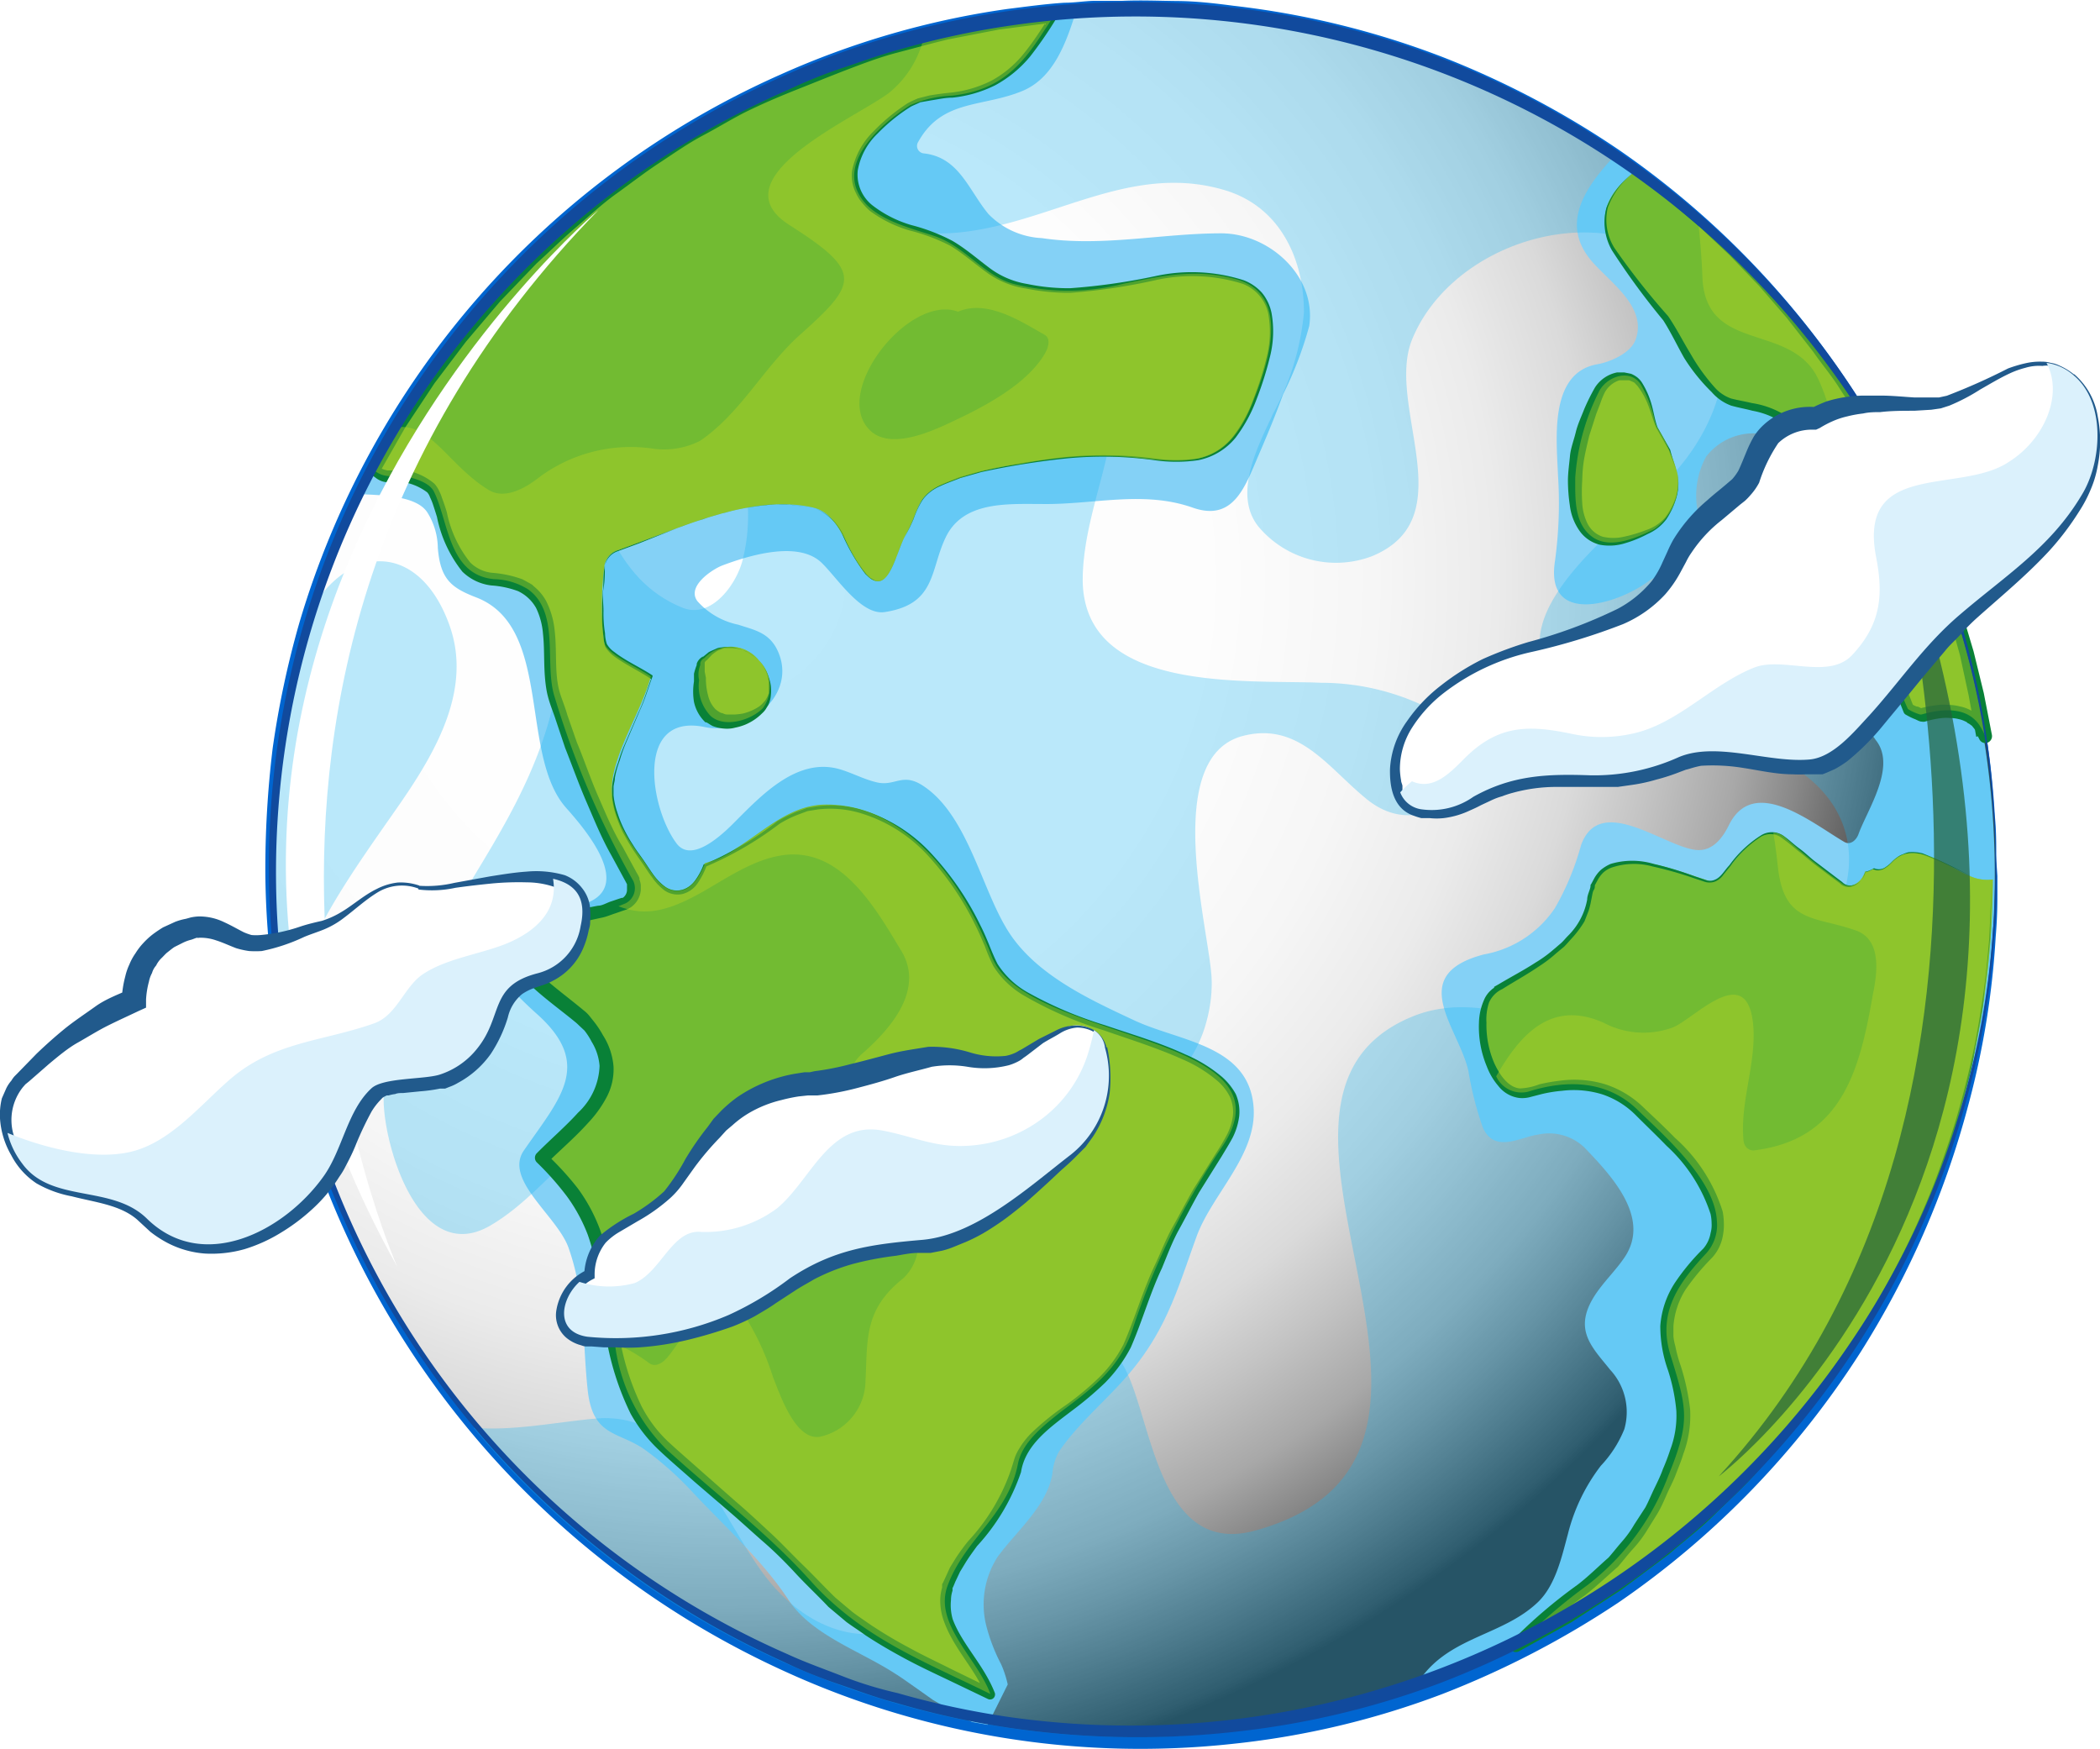 <svg xmlns="http://www.w3.org/2000/svg" xmlns:xlink="http://www.w3.org/1999/xlink" viewBox="0 0 123.22 102.62"><defs><style>.cls-1{mask:url(#mask);filter:url(#luminosity-noclip-2);}.cls-16,.cls-17,.cls-2,.cls-6,.cls-7,.cls-8{mix-blend-mode:multiply;}.cls-2{fill:url(#radial-gradient);}.cls-3{isolation:isolate;}.cls-4{fill:#00b0ef;}.cls-5{fill:#0065d0;}.cls-6{fill:url(#radial-gradient-2);}.cls-7{fill:#84d1f6;}.cls-8{fill:#1cb6f0;opacity:0.3;}.cls-9{fill:#72bb32;}.cls-10{fill:#098137;}.cls-11,.cls-14{mix-blend-mode:screen;}.cls-11{opacity:0.4;}.cls-12{fill:#b8d424;}.cls-13{mask:url(#mask-2);}.cls-14{fill:url(#radial-gradient-3);}.cls-15,.cls-18{fill:#fff;}.cls-15{mix-blend-mode:overlay;}.cls-16{fill:#22613c;opacity:0.7;}.cls-17{fill:#114a9d;}.cls-19{fill:#215a8c;}.cls-20{fill:#dbf1fc;}.cls-21{filter:url(#luminosity-noclip);}</style><filter id="luminosity-noclip" x="17.02" y="-8320.89" width="74.5" height="32766" filterUnits="userSpaceOnUse" color-interpolation-filters="sRGB"><feFlood flood-color="#fff" result="bg"/><feBlend in="SourceGraphic" in2="bg"/></filter><mask id="mask" x="17.02" y="-8320.89" width="74.5" height="32766" maskUnits="userSpaceOnUse"><g class="cls-21"/></mask><radialGradient id="radial-gradient" cx="109.76" cy="98.97" r="111.15" gradientUnits="userSpaceOnUse"><stop offset="0"/><stop offset="0.37" stop-color="#020202"/><stop offset="0.51" stop-color="#090909"/><stop offset="0.6" stop-color="#141414"/><stop offset="0.68" stop-color="#252525"/><stop offset="0.75" stop-color="#3b3b3b"/><stop offset="0.8" stop-color="#575757"/><stop offset="0.86" stop-color="#777"/><stop offset="0.91" stop-color="#9d9d9d"/><stop offset="0.95" stop-color="#c8c8c8"/><stop offset="0.99" stop-color="#f6f6f6"/><stop offset="1" stop-color="#fff"/></radialGradient><radialGradient id="radial-gradient-2" cx="42.62" cy="33.96" r="71.84" gradientUnits="userSpaceOnUse"><stop offset="0" stop-color="#fff"/><stop offset="0.39" stop-color="#fdfdfd"/><stop offset="0.53" stop-color="#f6f6f6"/><stop offset="0.63" stop-color="#ebebeb"/><stop offset="0.71" stop-color="#dadada"/><stop offset="0.77" stop-color="#c4c4c4"/><stop offset="0.84" stop-color="#a8a8a8"/><stop offset="0.89" stop-color="#888"/><stop offset="0.94" stop-color="#626262"/><stop offset="0.99" stop-color="#393939"/><stop offset="1" stop-color="#2b2b2b"/></radialGradient><filter id="luminosity-noclip-2" x="17.02" y="1.2" width="74.5" height="81.87" filterUnits="userSpaceOnUse" color-interpolation-filters="sRGB"><feFlood flood-color="#fff" result="bg"/><feBlend in="SourceGraphic" in2="bg"/></filter><mask id="mask-2" x="17.02" y="1.2" width="74.5" height="81.87" maskUnits="userSpaceOnUse"><g class="cls-1"><path class="cls-2" d="M90.8,11.1c-5.4-4.82-7-7.41-18.12-9.31C60.15-.37,46,3.53,35.77,11.47A49.33,49.33,0,0,0,20,32.7a46.19,46.19,0,0,0-2.91,12.81c-.57,8.38,1.33,16.83,4.09,24.71a22.5,22.5,0,0,0,10.18,12.7c1.31.72,2.82-1.24,2.44-2.42-2.07-6.5,1.05-12.6,3.33-18.6,1.4-3.68,3.12-7.4,2-11.39-1.2-4.21-7-3.8-9.37-6.74-2.21-2.74,1.34-7.51,3-9.54,3.28-4.07,6.69-5,11.57-3.46C53.1,33.53,54.63,20.09,62.08,20c2.34,0,4.21,2.28,6.12,3.32a8.45,8.45,0,0,0,5.23,1c1.72-.14,3.47-1.69,4.71-2.73a45.41,45.41,0,0,1,7.92-5.3C88.07,15.2,93.45,13.47,90.8,11.1Z"/></g></mask><radialGradient id="radial-gradient-3" cx="109.76" cy="98.97" r="111.15" gradientUnits="userSpaceOnUse"><stop offset="0" stop-color="#2b2b2b"/><stop offset="0.39" stop-color="#2d2d2d"/><stop offset="0.53" stop-color="#343434"/><stop offset="0.63" stop-color="#3f3f3f"/><stop offset="0.71" stop-color="#505050"/><stop offset="0.77" stop-color="#666"/><stop offset="0.84" stop-color="#828282"/><stop offset="0.89" stop-color="#a2a2a2"/><stop offset="0.94" stop-color="#c8c8c8"/><stop offset="0.99" stop-color="#f1f1f1"/><stop offset="1" stop-color="#fff"/></radialGradient></defs><g class="cls-3"><g id="Layer_2" data-name="Layer 2"><g id="Layer_1-2" data-name="Layer 1"><path class="cls-4" d="M117.1,51.4A50.54,50.54,0,1,1,66.57.86,50.53,50.53,0,0,1,117.1,51.4Z"/><path class="cls-5" d="M117.2,51.4l0,.91c0,.6,0,1.49-.1,2.65a48.87,48.87,0,0,1-1.64,10,51.94,51.94,0,0,1-6.28,14.36A51.24,51.24,0,0,1,95,94,53.34,53.34,0,0,1,84.61,99.4a49,49,0,0,1-12.23,2.91A50.17,50.17,0,0,1,45.91,98,52,52,0,0,1,15.57,51.4,59,59,0,0,1,16,43.9a54.14,54.14,0,0,1,1.56-7.34A51,51,0,0,1,45.74,4.4,49.55,49.55,0,0,1,59.08.53c1.13-.14,2.26-.3,3.39-.37.56,0,1.11-.09,1.67-.11l1.68,0C67,0,68,.05,69.11.06s2.21.14,3.28.28a50,50,0,0,1,12.24,3A52.3,52.3,0,0,1,95,8.8a50.9,50.9,0,0,1,14.13,14.71,51.47,51.47,0,0,1,6.28,14.36,48.1,48.1,0,0,1,1.64,10c.11,1.17.07,2.06.09,2.66Zm-.18,0s0-.31,0-.92,0-1.48-.14-2.64A47.69,47.69,0,0,0,115.11,38a43.52,43.52,0,0,0-2.46-6.72,48.39,48.39,0,0,0-4.12-7.32A50.86,50.86,0,0,0,72.2,2c-1-.13-2.08-.17-3.14-.26l-1.62,0-.82,0-.78,0-1.62,0c-.54,0-1.08.08-1.62.12-1.09.05-2.17.22-3.26.36a49.47,49.47,0,0,0-6.51,1.42c-1.09.29-2.14.68-3.23,1S47.48,5.49,46.45,6a50.28,50.28,0,0,0-30,45.42A55,55,0,0,0,17,58.76,52.12,52.12,0,0,0,18.5,66,49.87,49.87,0,0,0,24.68,79.2a49.32,49.32,0,0,0,21.59,18c1,.48,2.14.84,3.21,1.26s2.16.73,3.25,1a50.5,50.5,0,0,0,6.58,1.34c1.09.12,2.19.28,3.26.32.55,0,1.08.08,1.63.1l1.64,0c1.07,0,2.15,0,3.21-.06s2.12-.14,3.16-.27a51.25,51.25,0,0,0,36.33-22,49,49,0,0,0,4.12-7.33,43.72,43.72,0,0,0,2.47-6.73A48,48,0,0,0,116.86,55c.13-1.15.1-2,.14-2.65S117,51.4,117,51.4Z"/><path class="cls-6" d="M117.1,51.08A50.54,50.54,0,1,1,66.57.54,50.53,50.53,0,0,1,117.1,51.08Z"/><path class="cls-7" d="M54.76,99.75c.58.33,1.13.68,1.72,1a6.1,6.1,0,0,0,.57.29l.9.16,1.18-2.37a6.14,6.14,0,0,0-.39-1.19,10.5,10.5,0,0,1-.88-2.3,5.15,5.15,0,0,1,.68-4c1.05-1.45,2.92-3,3.21-4.89a3.18,3.18,0,0,1,.39-1.29c1.29-1.88,3.14-3.28,4.54-5.09,1.87-2.4,2.51-4.71,3.53-7.52.9-2.47,3.52-4.76,3.35-7.53-.23-3.71-4.33-3.9-7-5.15s-6-2.76-7.57-5.51c-1.47-2.51-2.3-6.62-4.85-8.27-1.2-.78-1.63.07-2.7-.19-.78-.18-1.48-.58-2.25-.79-2.38-.63-4.4,1.44-5.9,2.94-.6.61-2.62,2.72-3.59,1.44-1.58-2.11-2.44-7.69,1.66-6.83,2.42.51,5.48-1.85,4.27-4.48-.5-1.08-1.39-1.22-2.32-1.53a4.38,4.38,0,0,1-2.39-1.38c-.64-.86.84-1.84,1.43-2.08,1.53-.58,4.46-1.5,5.85-.18.92.88,2.33,3.12,3.72,2.9,3-.46,2.65-2.44,3.55-4.34,1-2.16,3.58-2,5.59-2,3.06.06,6-.82,8.94.22,2.39.83,3.06-1.25,3.86-3.11.51-1.18,1-2.37,1.43-3.55a21.55,21.55,0,0,0,1.53-4c.44-2.91-2.33-5.43-5.15-5.44-3.53,0-7,.81-10.54.28A4.67,4.67,0,0,1,58,12.56C56.84,11.17,56.28,9.22,54.2,9a.44.44,0,0,1-.32-.68c1.41-2.53,3.78-2,6.15-3,1.63-.7,2.4-2.43,3-4.32A50.55,50.55,0,0,0,21.28,29c1.29.06,3.22.12,3.81,1.09a4,4,0,0,1,.6,2.06c.15,1.82.77,2.33,2.25,2.9,4.5,1.73,2.51,9.23,5.28,12.35,1.1,1.24,4.18,4.79.87,5.69a20.88,20.88,0,0,1-3.88.32c-4.69.43-.19,4.76,1.36,6.14,3.22,2.93,1.29,4.88-.83,7.95-1.2,1.73,2,3.88,2.63,5.74,1,2.85.8,5.46,1.12,8.38.32,2.77,1.89,2.33,3.46,3.52a18.77,18.77,0,0,1,2.66,2.38c1.87,2,4.11,4,5.65,6.34,1.37,2.09,4.23,3,6.3,4.36C52.76,98.33,53.7,99,54.76,99.75Z"/><path class="cls-7" d="M94.57,9.32c-1.75,1.91-3,4-1.07,6.12,1.1,1.22,3.15,2.63,2.47,4.49-.28.79-1.49,1.31-2.24,1.44-2.84.5-2.4,4.35-2.31,6.55a25.06,25.06,0,0,1-.18,5c-.59,3.81,3.64,2.58,5.56,1.13.17-.13.55-.29.7,0a6.53,6.53,0,0,1,.59,2.72c.16,2.57,2.26,1.68,3.88,1.21s2.8-.76,4,.54c1,1.09-.39,3,2,3.53a3.11,3.11,0,0,1,2.09,1.37c1.25,1.54-.49,4.09-1,5.49-.11.34-.46.71-.84.49-1.92-1.12-5.3-3.94-6.77-1-.39.8-1,1.6-2,1.46-1.91-.26-5.59-3.31-6.68-.27a15.64,15.64,0,0,1-1.54,3.7A6.36,6.36,0,0,1,87.06,56c-4.59,1.21-1.48,4.28-.9,6.83A19.1,19.1,0,0,0,87,66.13c.67,1.6,2.28.55,3.25.44a3,3,0,0,1,2.72.76c1.55,1.62,3.92,4.1,2.36,6.43-.53.79-1.25,1.46-1.77,2.27-1.27,2-.15,3,.92,4.34a3.65,3.65,0,0,1,.83,3.48A6.86,6.86,0,0,1,93.93,86a10.91,10.91,0,0,0-1.93,4c-.36,1.33-.72,3-1.76,4-2,1.91-4.94,2-6.73,4.28-.23.3-.44.6-.66.91A50.55,50.55,0,0,0,94.57,9.32Zm9.07,17.08a10.09,10.09,0,0,1-3.12,4.29c-.21.17-.65.27-.75-.11a4.76,4.76,0,0,1,.34-3.79,3.51,3.51,0,0,1,3.19-1.34c.35,0,.44.29.36.56A.87.87,0,0,1,103.64,26.4Z"/><path class="cls-8" d="M40.06,35.66c-4.27-1.72-4.74-6.27-6.92-9.73a11.54,11.54,0,0,0-6.77-5.14A50.22,50.22,0,0,0,22.3,27c5.35-.34,10.29,2.23,10.64,9,.24,4.7-1.26,8.7-3.54,12.72C26.77,53.41,22.55,59,22.51,64.5c0,2.74,2.11,9.9,6.32,7.37,1.92-1.14,3.31-2.83,5-4.29,1.39-1.23,5.23-4.14,6.92-1.69,2.49,3.63-.45,8.51,2.87,12.21,6,6.7,10-3.49,12.29-7.92,1.26-2.5,3.07-5.55,6-6.25a9.47,9.47,0,0,1,4.17-.06c3.63.66,5.22-3.94,5-6.67-.23-3-2.85-12.68,1.77-14,3.34-.92,5.07,1.85,7.36,3.7,3.91,3.17,8.43-2.55,3.87-5.22a14.14,14.14,0,0,0-6.55-1.62c-4.39-.19-13.93.64-14-6,0-3.78,1.92-7.21,1.89-11,0-7.38-5.92-2.05-8.91.43-2.08,1.74-4.81,3.07-7.2,1-1-.87-1.48-2.35-2.09-3.5-.36-.67-.85-1.84-1.55-2.22-2.69-1.46-2.76,3-2.69,3.93.24,3.45,1.46,6.59.63,10C43.31,34.17,41.78,36.35,40.06,35.66Z"/><path class="cls-8" d="M23.52,47.08c2.06-3,4.21-6.68,2.84-10.43-1.55-4.3-5.08-4.89-7.58-1.67a50.31,50.31,0,0,0-2.06,24.71C18,54.73,20.63,51.24,23.52,47.08Z"/><path class="cls-8" d="M66.57.86A50.39,50.39,0,0,0,46.12,5.18c1.48,5,4.11,9.2,10.51,8.42,5.33-.67,9.86-4.09,15.31-2.42,3.22,1,4.58,4.09,4.57,7.16a15.38,15.38,0,0,1-1.81,5.93c-.84,1.83-2.52,4.89-.69,6.82a5.94,5.94,0,0,0,6.5,1.54c5.44-2.25.76-8.83,2.35-12.72,2.17-5.31,9.8-8,14.73-5.06,5.51,3.29,4,9.82-.1,13.67-3.08,2.88-11.35,9-4.51,12.68,3.29,1.76,7,1.59,10.35,2.88,5.87,2.24,6.67,7.45,2.74,12.07a14.62,14.62,0,0,1-8.82,4.68c-4.83.81-9.6-3.13-14.37-1.19-12.2,5,6.8,25.71-9.22,30.16-5.43,1.5-6-5.76-7.44-9.06-2.42-5.38-6-1.1-7.33,2.49-1.09,2.84-1.77,5.83-2.94,8.63-2.38,5.7-7.94,4.85-11.17.46-2.58-3.5-4.54-9.54-9.82-9.09-2.29.2-4.81.74-7.18.54A50.53,50.53,0,1,0,66.57.86Z"/><path class="cls-9" d="M47.72,29.78c1.37.31,1.84,2,2.46,3,1.86,3.18,2.25-.19,3-1.48s.52-2.13,2-2.82a17.64,17.64,0,0,1,4.7-1.25,23.71,23.71,0,0,1,6.45-.41c3.49.37,5.7.74,7.27-3.45.78-2,2.22-6.12-1.12-7-2.32-.62-4.29-.19-6.57.28a13.12,13.12,0,0,1-6.47,0c-1.7-.48-2.82-2.19-4.58-2.79-1.25-.43-3-.83-4-1.84-2.08-2.19.69-4.67,2.55-5.85a6.8,6.8,0,0,1,2.46-.56c2.71-.3,4-1.64,5.31-3.68l.52-.79A50.56,50.56,0,0,0,22,27.6a1.42,1.42,0,0,0,1,.33,4.37,4.37,0,0,1,.81,0c.56.15,1.42.36,1.7.93.85,1.73.85,4.88,3.52,5.12a3.94,3.94,0,0,1,2,.6c1.9,1.38.92,4.39,1.56,6.33a53.2,53.2,0,0,0,4.61,10.78A1,1,0,0,1,36.71,53c-1.79.8-3.62.79-5.49,1.26-3.88,1,2.37,4.79,3.09,5.64,3.08,3.63-.13,5.64-2.54,8.08a10.38,10.38,0,0,1,3.52,6c.72,3.92.59,8.13,3.78,11,2.88,2.63,5.88,4.85,8.5,7.76,3,3.34,6.73,4.74,10.53,6.62-.75-2.08-3.34-4.1-2.51-6.35,1-2.74,3.55-4.15,4.13-7.16.25-1.27,1.52-2.25,2.46-3,1.81-1.37,3.46-2.52,4.25-4.84a43.29,43.29,0,0,1,5.28-10.77c4.5-6.71-11.64-6.09-13.54-11.18-1.52-4-4.84-9-9.88-8.85-2.66.11-4.39,2.69-6.94,3.44-.32.75-.71,1.37-1.28,1.54-1.14.34-1.82-1-2.37-1.78C36.63,49,35.57,47.28,36,45.37s1.62-3.71,2.19-5.68c-.83-.58-2.59-1.31-2.74-2a17.82,17.82,0,0,1,0-4.38,1.12,1.12,0,0,1,.75-1C39.64,31.11,44,28.91,47.72,29.78Z"/><path class="cls-10" d="M47.72,29.78a3.11,3.11,0,0,1,1.81,1.71,9.67,9.67,0,0,0,1.3,2.19l.23.22.28.16a.6.6,0,0,0,.57-.15,3.66,3.66,0,0,0,.63-1.1c.15-.4.29-.81.48-1.2a12.2,12.2,0,0,0,.56-1.15,6.42,6.42,0,0,1,.54-1.16,2.63,2.63,0,0,1,1-.81c.37-.18.77-.32,1.18-.49l1.23-.35a45.42,45.42,0,0,1,5.07-.84,23.16,23.16,0,0,1,5.13.09,9,9,0,0,0,2.54,0,3.59,3.59,0,0,0,2.09-1.3,8,8,0,0,0,1.2-2.23,18.68,18.68,0,0,0,.77-2.44,6,6,0,0,0,.09-2.5,2.4,2.4,0,0,0-1.54-1.79,9.93,9.93,0,0,0-5-.22,34.58,34.58,0,0,1-5.08.76,12.56,12.56,0,0,1-2.59-.25,5.2,5.2,0,0,1-2.39-1c-.7-.51-1.34-1.08-2.06-1.51a11,11,0,0,0-2.36-.89,7.34,7.34,0,0,1-2.35-1.15,3.46,3.46,0,0,1-.46-.48,2.33,2.33,0,0,1-.36-.56A2.25,2.25,0,0,1,50,10a4.44,4.44,0,0,1,1.27-2.31,11.26,11.26,0,0,1,2-1.64,6.37,6.37,0,0,1,.6-.28l.67-.17c.43-.07.86-.13,1.29-.17a6.93,6.93,0,0,0,2.37-.71,6.3,6.3,0,0,0,1.89-1.6c.53-.65,1-1.38,1.45-2.09l.17.3-3.07.4-3,.58c-1,.24-2,.52-3,.78s-2,.64-2.94,1-1.92.76-2.88,1.14S44.94,6,44,6.45s-1.81,1-2.72,1.48S39.54,9,38.67,9.57s-1.67,1.2-2.51,1.8-1.59,1.31-2.4,2-1.52,1.4-2.28,2.09l-2.14,2.23-2,2.36L25.5,22.48l-1.71,2.58-1.53,2.68-.06-.37a1.06,1.06,0,0,0,.33.18l.2.05h.19l.89,0h0a3.51,3.51,0,0,1,1.68.78,1.79,1.79,0,0,1,.29.45,2.38,2.38,0,0,1,.16.4c.11.29.2.56.28.83A6.89,6.89,0,0,0,27.59,33a2.12,2.12,0,0,0,1.32.61,6.57,6.57,0,0,1,1.75.38l.42.23.1.06a.4.4,0,0,1,.11.09l.16.14a2.8,2.8,0,0,1,.6.76,4.91,4.91,0,0,1,.5,1.76c.13,1.17,0,2.31.23,3.35.11.48.35,1,.51,1.57l.56,1.61c.42,1,.79,2.11,1.24,3.14s.88,2.08,1.45,3l.81,1.49.1.17.07.15,0,.09a1.33,1.33,0,0,1,.08.32c0,.12,0,.2,0,.31a1.37,1.37,0,0,1-.58,1l-.14.08-.14.06-.21.07-.4.14c-.26.08-.52.2-.81.26-.57.12-1.18.27-1.73.35s-1.13.18-1.65.3a3.53,3.53,0,0,0-1.42.47.42.42,0,0,0-.18.4,1.39,1.39,0,0,0,.25.59,6.91,6.91,0,0,0,1.06,1.19c.81.75,1.71,1.4,2.61,2.15a2,2,0,0,1,.36.36l.27.34a5.73,5.73,0,0,1,.49.75A4,4,0,0,1,36,62.58a3.5,3.5,0,0,1-.43,1.84,6.83,6.83,0,0,1-1.06,1.46c-.78.87-1.65,1.6-2.44,2.39v-.55a17.85,17.85,0,0,1,1.83,2,9.89,9.89,0,0,1,1.32,2.46,13.46,13.46,0,0,1,.63,2.69l.38,2.67a15,15,0,0,0,1.43,5,7.75,7.75,0,0,0,1.55,2.05c.65.6,1.34,1.19,2,1.78l2,1.76c.68.58,1.35,1.21,2,1.81s1.27,1.27,1.92,1.9,1.24,1.27,1.89,1.9l1,.84c.36.27.72.51,1.08.76a26.52,26.52,0,0,0,2.29,1.36c.78.43,1.6.81,2.39,1.21l2.42,1.18-.39.34C57.28,98,56,96.8,55.4,95.16a3.52,3.52,0,0,1-.23-1.33,2.68,2.68,0,0,1,.11-.68l0-.16c0-.09.05-.1.07-.17l.13-.28.26-.57.34-.55a11.49,11.49,0,0,1,.73-1,11.76,11.76,0,0,0,2.5-4.15l.19-.61A2.6,2.6,0,0,1,59.8,85a4.57,4.57,0,0,1,.8-1,16.32,16.32,0,0,1,2-1.6,17,17,0,0,0,1.89-1.58,7.55,7.55,0,0,0,1.43-1.94c.65-1.48,1.12-3.11,1.83-4.63.36-.75.65-1.54,1.06-2.27s.8-1.48,1.21-2.2l1.33-2.12c.23-.35.44-.7.63-1.06a3.36,3.36,0,0,0,.36-1.11,2.19,2.19,0,0,0-.17-1.13,3,3,0,0,0-.71-.92,8,8,0,0,0-2.06-1.28c-1.51-.68-3.09-1.17-4.67-1.72a22.29,22.29,0,0,1-4.6-2,5.23,5.23,0,0,1-1.84-1.75,10.54,10.54,0,0,1-.5-1.17c-.17-.38-.32-.76-.51-1.13a17,17,0,0,0-2.75-4.1,8.85,8.85,0,0,0-4.1-2.6,6.24,6.24,0,0,0-2.43-.2l-.62.1-.56.21a6.5,6.5,0,0,0-1.09.54,20,20,0,0,1-4.32,2.51l.05-.05a4.59,4.59,0,0,1-.51,1,1.56,1.56,0,0,1-.89.65,1.35,1.35,0,0,1-1.06-.2,3.22,3.22,0,0,1-.74-.78c-.22-.28-.4-.59-.6-.87s-.41-.58-.6-.88-.36-.61-.53-.92a8.53,8.53,0,0,1-.4-1,5.35,5.35,0,0,1-.22-1v-.54a4.51,4.51,0,0,1,.07-.53,6.67,6.67,0,0,1,.29-1,8.49,8.49,0,0,1,.36-1l.84-1.94c.31-.64.5-1.31.75-2l0,.06c-.72-.49-1.54-.85-2.25-1.39a2,2,0,0,1-.45-.5,2.8,2.8,0,0,1-.12-.66,7.31,7.31,0,0,1-.07-1.32c0-.45,0-.89.05-1.33s0-.87.09-1.32a1.15,1.15,0,0,1,.81-1l1.24-.46L40,30.88c.42-.16.83-.29,1.26-.42a9.53,9.53,0,0,1,1.26-.37,9.61,9.61,0,0,1,1.29-.29,11.46,11.46,0,0,1,1.31-.18c.44,0,.89-.05,1.32,0Zm0,0-1.31-.17c-.43,0-.88,0-1.32,0a11.64,11.64,0,0,0-1.3.19,11.44,11.44,0,0,0-1.29.29c-.43.11-.85.23-1.27.37s-.84.27-1.24.43l-2.48.93-1.23.46a1.1,1.1,0,0,0-.79.93c0,.43,0,.88-.08,1.32s0,.88,0,1.32a7.11,7.11,0,0,0,.09,1.3,2.14,2.14,0,0,0,.11.64,1.45,1.45,0,0,0,.43.46c.69.54,1.51.89,2.25,1.38,0,0,0,0,0,.06-.25.66-.44,1.35-.75,2l-.83,1.94a9,9,0,0,0-.35,1,5.44,5.44,0,0,0-.28,1c0,.18-.06.34-.08.51l0,.52a4.42,4.42,0,0,0,.22,1,6.71,6.71,0,0,0,.4,1,8.21,8.21,0,0,0,.52.91c.18.3.4.58.6.87s.39.59.59.87a3.29,3.29,0,0,0,.71.73,1.18,1.18,0,0,0,1,.17,1.41,1.41,0,0,0,.77-.58,3.83,3.83,0,0,0,.48-.92s0,0,.07,0a19.75,19.75,0,0,0,4.25-2.52,9.32,9.32,0,0,1,1.14-.57l.61-.22.61-.1a6.43,6.43,0,0,1,2.51.2,9.06,9.06,0,0,1,4.23,2.65,17.19,17.19,0,0,1,2.82,4.15c.19.37.36.77.51,1.14s.32.79.5,1.13a5,5,0,0,0,1.75,1.65,23.12,23.12,0,0,0,4.54,1.93c1.58.54,3.18,1,4.71,1.71a8.39,8.39,0,0,1,2.17,1.33,3.75,3.75,0,0,1,.8,1,2.57,2.57,0,0,1,.2,1.31,3.86,3.86,0,0,1-.39,1.26c-.2.37-.43.74-.64,1.09l-1.32,2.11c-.41.72-.78,1.46-1.18,2.18s-.69,1.51-1,2.26c-.71,1.5-1.15,3.1-1.83,4.66a8.53,8.53,0,0,1-1.51,2.07,20,20,0,0,1-1.93,1.63c-1.31,1-2.75,2-3,3.61a12.19,12.19,0,0,1-2.58,4.34c-.24.33-.49.67-.69,1l-.31.51-.27.57-.12.29s-.06.11-.05.11l0,.14a1.76,1.76,0,0,0-.09.55A3,3,0,0,0,55.9,95c.55,1.48,1.82,2.67,2.47,4.32a.3.3,0,0,1-.16.37.31.31,0,0,1-.23,0h0l-2.42-1.16c-.82-.39-1.63-.77-2.43-1.2s-1.58-.88-2.34-1.38c-.37-.27-.75-.51-1.12-.78l-1.06-.89C48,93.63,47.32,93,46.7,92.33s-1.23-1.28-1.91-1.87-1.32-1.19-2-1.77l-2.05-1.76c-.66-.59-1.34-1.16-2-1.78A8.83,8.83,0,0,1,37,82.94a16.22,16.22,0,0,1-1.54-5.26L35.09,75a12.48,12.48,0,0,0-.6-2.55,9.61,9.61,0,0,0-1.22-2.25,17.12,17.12,0,0,0-1.77-2,.38.38,0,0,1,0-.54h0c.82-.83,1.69-1.57,2.42-2.38a3.92,3.92,0,0,0,1.26-2.74,3.13,3.13,0,0,0-.46-1.41,4,4,0,0,0-.43-.67L34,60.19s-.14-.14-.24-.22c-.85-.7-1.8-1.38-2.64-2.17a7.47,7.47,0,0,1-1.2-1.35,2.28,2.28,0,0,1-.37-1A1.32,1.32,0,0,1,30,54.39a4,4,0,0,1,1.77-.64c.58-.12,1.14-.21,1.69-.3s1.09-.21,1.63-.31c.26,0,.52-.18.79-.26l.41-.14.19-.06s.11,0,.06,0l0,0a.58.58,0,0,0,.25-.44s0-.09,0-.11,0,0,0-.1l0-.1h0s0,.08,0,0v0l0-.05-.1-.19-.82-1.51c-.57-1-1-2.07-1.45-3.11s-.84-2.13-1.26-3.19l-.54-1.61c-.17-.54-.39-1-.53-1.66-.23-1.2-.11-2.34-.23-3.43a4.26,4.26,0,0,0-.4-1.5,2.37,2.37,0,0,0-1.07-1,5.59,5.59,0,0,0-1.56-.33,2.92,2.92,0,0,1-1.7-.81,7.52,7.52,0,0,1-1.49-3.21c-.08-.26-.17-.54-.25-.78a3.89,3.89,0,0,0-.16-.38.83.83,0,0,0-.16-.28,3.2,3.2,0,0,0-1.38-.6h.05l-.76,0h0l-.3,0a1.08,1.08,0,0,1-.31-.07A1.34,1.34,0,0,1,22,28c-.1-.06-.18-.14-.28-.21a.29.29,0,0,1-.07-.36h0l1.56-2.71L25,22.13l1.89-2.49,2-2.37c.72-.75,1.44-1.51,2.18-2.24s1.52-1.43,2.3-2.11,1.61-1.33,2.44-2,1.68-1.23,2.55-1.81S40.13,8,41.05,7.5s1.81-1,2.74-1.48,1.87-.9,2.84-1.31,1.92-.78,2.91-1.13,2-.66,3-1,2-.53,3-.77l3.07-.57L61.69.9a.18.18,0,0,1,.22.16.14.14,0,0,1,0,.14h0a23,23,0,0,1-1.47,2.12A7,7,0,0,1,58.4,5a7.29,7.29,0,0,1-2.52.73c-.42,0-.85.1-1.25.16L54,6c-.18.09-.41.18-.56.26a10.37,10.37,0,0,0-1.95,1.58A3.93,3.93,0,0,0,50.33,10a2.3,2.3,0,0,0,.93,2.1,6.86,6.86,0,0,0,2.23,1.11,11.1,11.1,0,0,1,2.41.93c.76.45,1.39,1,2.08,1.52a5,5,0,0,0,2.29,1,11.9,11.9,0,0,0,2.52.25,36.33,36.33,0,0,0,5.05-.72,10,10,0,0,1,5.13.25,2.75,2.75,0,0,1,1.08.74,2.72,2.72,0,0,1,.56,1.19,6.12,6.12,0,0,1-.1,2.59,19.78,19.78,0,0,1-.77,2.44,8.84,8.84,0,0,1-1.24,2.28A3.78,3.78,0,0,1,70.31,27a8.86,8.86,0,0,1-2.57,0,22.32,22.32,0,0,0-5.1-.11,45.72,45.72,0,0,0-5.07.81l-1.23.35c-.39.16-.81.3-1.19.48a2.47,2.47,0,0,0-1,.78,5.29,5.29,0,0,0-.55,1.15,10.32,10.32,0,0,1-.58,1.15c-.18.38-.32.79-.48,1.19a3.83,3.83,0,0,1-.63,1.11.6.6,0,0,1-.61.15,1,1,0,0,1-.28-.16l-.24-.22a11.27,11.27,0,0,1-1.3-2.2A3.06,3.06,0,0,0,47.72,29.78Z"/><path class="cls-9" d="M115.73,51.46c-1.34-.48-3.43-2.35-4.76-.84-.21.24-.74.59-1.06.37l-.32.15-.17,0c0,.07,0,.14-.07.2-.18.43-.75.83-1.21.53a34.52,34.52,0,0,1-3.4-2.74c-1.34-1.12-3,1.48-3.75,2.32a.78.78,0,0,1-.75.22c-2.08-.63-6.29-2.54-6.85.77a4.59,4.59,0,0,1-1.59,2.93,23.47,23.47,0,0,1-4,2.71c-1.69,1.08-.41,6.73,2,6s4.62-.67,6.4,1.05c1.6,1.55,4.55,4.12,4.67,6.53a2.48,2.48,0,0,1-.62,1.9C98.5,75.26,97.26,77,98,79.45c1,3.23,1.21,3.91-.12,7.16A14.53,14.53,0,0,1,93.15,93,31.2,31.2,0,0,0,89,96.6a50.53,50.53,0,0,0,27.93-45A2.45,2.45,0,0,1,115.73,51.46Z"/><path class="cls-10" d="M115.73,51.46a24.64,24.64,0,0,0-2.92-1.32,2.18,2.18,0,0,0-.8-.07,1.4,1.4,0,0,0-.39.1,1.68,1.68,0,0,0-.34.2c-.21.15-.38.38-.61.53a.72.72,0,0,1-.77.1h0a2.22,2.22,0,0,1-.48.2h0a1.09,1.09,0,0,1-.86.84.73.73,0,0,1-.6-.21l-.5-.37-1-.76c-.33-.26-.64-.54-1-.81a12.53,12.53,0,0,0-1-.79,1.11,1.11,0,0,0-1.15,0,6.61,6.61,0,0,0-1.78,1.72l-.39.48a1.14,1.14,0,0,1-.5.42.94.94,0,0,1-.66,0l-.6-.2a21.9,21.9,0,0,0-2.4-.68,4.11,4.11,0,0,0-2.41.06,1.48,1.48,0,0,0-.5.3,1.85,1.85,0,0,0-.35.48l-.14.26c0,.09,0,.19-.07.29s-.1.41-.15.61a4.52,4.52,0,0,1-.15.61l-.24.61a6.06,6.06,0,0,1-.75,1c-.15.16-.27.31-.44.48l-.48.4a7.62,7.62,0,0,1-1,.76c-.72.49-1.45.89-2.15,1.33a1.57,1.57,0,0,0-.78.79A3.13,3.13,0,0,0,87.22,60a5.64,5.64,0,0,0,.45,2.36c.31.69.83,1.45,1.52,1.5a3.53,3.53,0,0,0,1.13-.24,10.52,10.52,0,0,1,1.27-.22,6.26,6.26,0,0,1,2.61.22A5.78,5.78,0,0,1,96.46,65c.6.57,1.22,1.14,1.81,1.75a9.63,9.63,0,0,1,2.81,4.33,4.07,4.07,0,0,1,.07.71,3.12,3.12,0,0,1-.05.66,2.57,2.57,0,0,1-.63,1.33,14.19,14.19,0,0,0-1.56,1.87,4.66,4.66,0,0,0-.72,2.17v.57a3,3,0,0,0,.11.58,8.23,8.23,0,0,0,.32,1.17,13.55,13.55,0,0,1,.55,2.55,6.43,6.43,0,0,1-.4,2.62c-.12.41-.29.8-.44,1.2s-.36.78-.53,1.17-.33.76-.55,1.13l-.69,1.11a7.24,7.24,0,0,1-.78,1c-.29.32-.55.66-.84,1-.66.57-1.29,1.18-1.94,1.68a29.59,29.59,0,0,0-3.79,3.21l-.43-.58,3-1.64,2.94-1.84,2.8-2c.87-.75,1.78-1.47,2.65-2.23s1.68-1.58,2.5-2.4,1.57-1.69,2.33-2.57,1.46-1.79,2.15-2.72,1.33-1.89,2-2.86,1.22-2,1.76-3,1.08-2.06,1.55-3.11.93-2.13,1.32-3.22.77-2.18,1.09-3.3.61-2.24.86-3.38.44-2.27.61-3.42.28-2.3.38-3.46l.16-3.48h-.58Zm0,0,.57.14h.58l-.11,3.48c-.1,1.16-.25,2.31-.37,3.47s-.4,2.28-.59,3.43-.57,2.26-.84,3.39-.72,2.21-1.07,3.32-.85,2.16-1.28,3.24-1,2.1-1.5,3.15-1.15,2-1.72,3-1.28,1.95-1.91,2.92-1.42,1.85-2.13,2.78-1.53,1.76-2.3,2.63-1.65,1.65-2.48,2.48-1.77,1.52-2.64,2.29l-2.81,2.1-2.94,1.91-3.07,1.7a.38.38,0,0,1-.5-.15.38.38,0,0,1,.06-.43h0A29.46,29.46,0,0,1,92.54,93c.66-.5,1.23-1.08,1.85-1.62.26-.3.51-.62.78-.93a6.25,6.25,0,0,0,.72-1l.65-1c.19-.35.35-.75.53-1.12s.38-.78.5-1.13A12.19,12.19,0,0,0,98,85.07a5.67,5.67,0,0,0,.36-2.31,10.88,10.88,0,0,0-.49-2.37,7.73,7.73,0,0,1-.45-2.59,5.31,5.31,0,0,1,.86-2.54,12.89,12.89,0,0,1,1.66-2,1.87,1.87,0,0,0,.43-.91,1.73,1.73,0,0,0,.06-.58,2.62,2.62,0,0,0-.06-.54,9.32,9.32,0,0,0-2.58-4c-.58-.6-1.18-1.17-1.77-1.76a5,5,0,0,0-2-1.26A5.69,5.69,0,0,0,91.65,64a8,8,0,0,0-1.18.19l-.62.16a1.83,1.83,0,0,1-.71.07,1.85,1.85,0,0,1-1.22-.7,3.84,3.84,0,0,1-.68-1.15A6,6,0,0,1,86.78,60a3.48,3.48,0,0,1,.28-1.29,1.58,1.58,0,0,1,.4-.59l.11-.1.1-.07,0-.05.28-.16c.72-.43,1.47-.82,2.16-1.27a7.4,7.4,0,0,0,1-.72l.48-.41c.14-.12.27-.29.41-.43a4,4,0,0,0,1.13-2.13c0-.21.09-.4.16-.62s0-.21.08-.3l.16-.3a2.06,2.06,0,0,1,.4-.52,2.43,2.43,0,0,1,.57-.35,4.4,4.4,0,0,1,2.54,0,19.72,19.72,0,0,1,2.41.73l.6.2a.69.69,0,0,0,.56,0c.37-.14.57-.55.86-.85A6.75,6.75,0,0,1,103.35,49a1.2,1.2,0,0,1,1.24,0c.36.24.64.53,1,.79s.64.56,1,.82l1,.76.5.38a.65.65,0,0,0,.55.2,1,1,0,0,0,.82-.8h0a2,2,0,0,0,.5-.21h0a.7.7,0,0,0,.74-.11c.22-.14.37-.36.61-.52a1.08,1.08,0,0,1,.35-.19A1.36,1.36,0,0,1,112,50a2.43,2.43,0,0,1,.81.07A24.12,24.12,0,0,1,115.73,51.46Z"/><path class="cls-9" d="M95.79,10.17a10,10,0,0,0-.74.7c-2.63,2.87,1.27,5.65,2.75,7.88.78,1.19,2.22,4.58,3.75,4.94s4.61.71,3.89,3c-.92,2.91-3.38,4.91-4.51,7.7v0a13.09,13.09,0,0,0-.44,1.29c-.17.62-.37,1.23.61,1.19a5.25,5.25,0,0,0,2.16-.68c1-.54,2-1.22,3-1.76a.8.8,0,0,1,.62-.07.49.49,0,0,1,.75.35c.5,2.08,3.53,1.12,3.73,3.34a16.46,16.46,0,0,1-.08,1.89,14.41,14.41,0,0,0,.64,1.65,2.78,2.78,0,0,0,.71.32l.09,0c1.23-.35,2.69-.48,3.43.68a5.12,5.12,0,0,1,.3.57A50.52,50.52,0,0,0,95.79,10.17Z"/><path class="cls-10" d="M95.79,10.17a4.68,4.68,0,0,0-1.45,2,3.11,3.11,0,0,0,.39,2.38,41.74,41.74,0,0,0,3.15,4c.49.72.87,1.48,1.31,2.2a11.43,11.43,0,0,0,1.44,2,2.3,2.3,0,0,0,.94.63c.38.1.81.17,1.23.27a5.2,5.2,0,0,1,2.43,1.05,1.79,1.79,0,0,1,.6,1.34,3.15,3.15,0,0,1-.11.73l-.23.6a12.46,12.46,0,0,1-1.22,2.31c-.47.72-1,1.41-1.45,2.1A17.82,17.82,0,0,0,101.54,34l-.25.57c-.06.14-.14.39-.21.57a12.09,12.09,0,0,0-.34,1.17c0,.19,0,.25,0,.23s.08,0,.12,0h.22a5.58,5.58,0,0,0,.61-.09c.17-.06.35-.08.55-.16a15.93,15.93,0,0,0,2.17-1.17l1.1-.66.55-.33.18-.08.27-.06A1.13,1.13,0,0,1,107,34l-.28,0a.89.89,0,0,1,.82,0,1,1,0,0,1,.47.64,1.53,1.53,0,0,0,.18.4.9.9,0,0,0,.24.29,5.94,5.94,0,0,0,1.73.78,2.84,2.84,0,0,1,1,.61,1.82,1.82,0,0,1,.57,1.12l0,.16a.79.79,0,0,1,0,.16V39c0,.35,0,.7-.07,1l0-.14.62,1.59-.14-.16a2.25,2.25,0,0,0,.31.16c.13,0,.23.1.37.13h-.22a7.09,7.09,0,0,1,1.15-.22,2.94,2.94,0,0,1,.6,0,2.64,2.64,0,0,1,.62.08,2.39,2.39,0,0,1,.62.21,1.2,1.2,0,0,1,.27.19,1.79,1.79,0,0,1,.26.2l.21.25.11.14,0,0,0,0h0l0,.06.26.48-.74.26-.45-2.44L115,38.43,114.32,36c-.25-.78-.54-1.56-.81-2.34s-.61-1.54-.92-2.3l-1-2.26c-.37-.75-.76-1.48-1.14-2.21s-.83-1.44-1.26-2.15-.89-1.39-1.34-2.09-1-1.34-1.45-2l-1.56-2-1.63-1.88-1.72-1.79-1.82-1.72-1.9-1.62Zm0,0,2,1.46,2,1.56,1.88,1.66,1.79,1.76,1.72,1.83,1.59,1.94c.49.67,1,1.33,1.51,2s.95,1.37,1.4,2.08.88,1.42,1.3,2.15.82,1.47,1.19,2.21.74,1.51,1.08,2.27.66,1.56,1,2.33.57,1.58.83,2.38l.72,2.41.6,2.45.48,2.47a.41.41,0,0,1-.31.46.39.39,0,0,1-.42-.2h0l-.25-.49,0-.06,0,0s0,0,0,0l0,0-.06-.09-.14-.17-.18-.13c-.07,0-.11-.1-.18-.11a1.62,1.62,0,0,0-.42-.15,1.91,1.91,0,0,0-.48-.06,2.8,2.8,0,0,0-.49,0,5.19,5.19,0,0,0-1,.21.61.61,0,0,1-.19,0h0c-.14,0-.31-.12-.46-.17a4,4,0,0,1-.46-.23.29.29,0,0,1-.14-.15v0l-.67-1.68a.36.36,0,0,1,0-.14h0c0-.34.06-.66.07-1V38.2s0-.12,0-.09l0-.1a1.07,1.07,0,0,0-.11-.37.78.78,0,0,0-.21-.3,2,2,0,0,0-.74-.44,6.2,6.2,0,0,1-2-.94,1.67,1.67,0,0,1-.41-.5,2.27,2.27,0,0,1-.23-.54,1.17,1.17,0,0,0-.07-.19.33.33,0,0,0-.17,0,.34.34,0,0,1-.22,0h-.06l-.14,0h0l-.14,0-.54.32-1.09.64-1.11.65a6.63,6.63,0,0,1-1.2.57c-.2.08-.46.13-.68.2s-.43.05-.64.08a2.8,2.8,0,0,1-.42,0,.65.65,0,0,1-.23-.06.48.48,0,0,1-.24-.13.73.73,0,0,1-.28-.5,1.24,1.24,0,0,1,0-.44,8.49,8.49,0,0,1,.38-1.26c.07-.21.11-.39.21-.63l.29-.59a15.39,15.39,0,0,1,1.34-2.22c.49-.71,1-1.38,1.48-2.07a12,12,0,0,0,1.19-2.17l.25-.59a1.7,1.7,0,0,0,.07-.51,1.13,1.13,0,0,0-.39-.92,4.65,4.65,0,0,0-2.16-1c-.41-.11-.82-.18-1.25-.3a2.78,2.78,0,0,1-1.14-.79A10.86,10.86,0,0,1,98.82,21c-.42-.74-.78-1.51-1.23-2.21a42.84,42.84,0,0,1-3-4.09,3.3,3.3,0,0,1-.33-2.51A4.81,4.81,0,0,1,95.79,10.17Z"/><path class="cls-9" d="M98.43,27.82a9.23,9.23,0,0,0-1.2-2.76,2.7,2.7,0,0,1-.14-.4,7.38,7.38,0,0,0-.81-2.09c-.64-1-2.07-.45-2.48.45a13.14,13.14,0,0,0-1.37,5c0,1.2-.08,2.7,1,3.48s2.69,0,3.63-.45A3.34,3.34,0,0,0,98.43,27.82Z"/><path class="cls-10" d="M98.43,27.82c-.16-.47-.33-.95-.51-1.42l-.74-1.31h0c-.19-.44-.3-.89-.47-1.31a4.39,4.39,0,0,0-.64-1.15c-.08-.07-.15-.19-.25-.22l-.23-.1-.27,0-.29,0a1.5,1.5,0,0,0-.87.72,4.75,4.75,0,0,0-.25.61l-.25.65-.41,1.28c-.1.43-.21.87-.29,1.31s-.11.86-.12,1.31a9.83,9.83,0,0,0,0,1.33,3.08,3.08,0,0,0,.31,1.2,1.54,1.54,0,0,0,.89.77,2.75,2.75,0,0,0,1.25,0,8.45,8.45,0,0,0,1.3-.39,2.54,2.54,0,0,0,1.12-.74,4.16,4.16,0,0,0,.63-1.22A3,3,0,0,0,98.43,27.82Zm0,0a2.93,2.93,0,0,1-.07,1.38,4.51,4.51,0,0,1-.58,1.26,2.74,2.74,0,0,1-1.1.87,7,7,0,0,1-1.32.54,3.07,3.07,0,0,1-1.49.09,2.06,2.06,0,0,1-1.24-.89,3.27,3.27,0,0,1-.52-1.43A10.12,10.12,0,0,1,92,28.2c0-.47.08-1,.12-1.45s.23-.93.34-1.39.32-.9.49-1.34a11.85,11.85,0,0,1,.64-1.29,2,2,0,0,1,1.3-.88l.41,0,.4.08a1.57,1.57,0,0,1,.38.22,1.45,1.45,0,0,1,.24.26,4.88,4.88,0,0,1,.59,1.33c.13.45.19.92.35,1.34h0L98,26.39C98.12,26.86,98.27,27.34,98.43,27.82Z"/><path class="cls-9" d="M44.54,38.76a2.12,2.12,0,0,0-3.22-.14.42.42,0,0,0-.23.28s0,.08,0,.12a1.48,1.48,0,0,0-.07.88A2.56,2.56,0,0,0,41.69,42c.81.74,2.41.25,3.08-.46A2.16,2.16,0,0,0,44.54,38.76Z"/><path class="cls-10" d="M44.54,38.76l-.35-.3c-.13-.09-.25-.16-.39-.24a3,3,0,0,0-.42-.14,3.32,3.32,0,0,0-.44-.06c-.15,0-.3,0-.44,0l-.4.16a4,4,0,0,0-.33.24l-.28.3-.08.06s-.06.07-.06.1,0,0,0,0v.12l0,.06c0,.12,0,.24,0,.35l.07.36v.08a3.86,3.86,0,0,0,.14,1,1.72,1.72,0,0,0,.42.76l0,0,0,0h0l0,0h0l.1.08a2,2,0,0,0,.23.14c.12,0,.18.09.35.09l.22,0h.25a3.93,3.93,0,0,0,.48-.06,3,3,0,0,0,.92-.4,1.58,1.58,0,0,0,.18-.15l.18-.2a1.65,1.65,0,0,0,.22-.44l0-.26v-.27a1.89,1.89,0,0,0-.08-.53A2.48,2.48,0,0,0,44.54,38.76Zm0,0a2.75,2.75,0,0,1,.32.44,2.27,2.27,0,0,1,.23.5,2.44,2.44,0,0,1,.14.53,2.72,2.72,0,0,1,0,.57,1.53,1.53,0,0,1-.16.58l-.14.23a1.29,1.29,0,0,1-.21.24,3.09,3.09,0,0,1-1,.67,3.16,3.16,0,0,1-.57.17,1.84,1.84,0,0,1-.62.06,2.38,2.38,0,0,1-.71-.15,2.75,2.75,0,0,1-.25-.15l-.12-.07h0l-.06,0v0l0,0-.06-.06a2.32,2.32,0,0,1-.61-1.14,3.74,3.74,0,0,1,0-1.2v-.45a3.8,3.8,0,0,1,.16-.51l0,.06,0-.13a.63.63,0,0,1,.1-.2.73.73,0,0,1,.29-.24l-.07.07.39-.32c.15-.08.31-.14.46-.21s.32-.06.47-.09l.48,0,.45.12.42.19c.13.08.26.16.38.25Z"/><g class="cls-11"><path class="cls-12" d="M36.2,32.29c3.44-1.18,7.79-3.38,11.52-2.51,1.37.31,1.84,2,2.46,3,1.86,3.18,2.25-.19,3-1.48s.52-2.13,2-2.82a17.64,17.64,0,0,1,4.7-1.25,23.71,23.71,0,0,1,6.45-.41c3.49.37,5.7.74,7.27-3.45.78-2,2.22-6.12-1.12-7-2.32-.62-4.29-.19-6.57.28a13.12,13.12,0,0,1-6.47,0c-1.7-.48-2.82-2.19-4.58-2.79-1.25-.43-3-.83-4-1.84-2.08-2.19.69-4.67,2.55-5.85a6.8,6.8,0,0,1,2.46-.56c2.71-.3,4-1.64,5.31-3.68l.52-.79A51.17,51.17,0,0,0,54.15,2.4a5.94,5.94,0,0,1-2,3.06c-2,1.5-10.15,5-5.82,7.75s4,3.41.57,6.47c-2.12,1.92-3.45,4.57-5.83,6.19a4.71,4.71,0,0,1-2.64.47,9,9,0,0,0-6.92,1.76c-.73.56-1.92,1.22-2.85.64-2.28-1.4-3.35-3.84-5.24-3.68-.51.83-1,1.67-1.46,2.54a1.42,1.42,0,0,0,1,.33,4.37,4.37,0,0,1,.81,0c.56.15,1.42.36,1.7.93.85,1.73.85,4.88,3.52,5.12a3.94,3.94,0,0,1,2,.6c1.9,1.38.92,4.39,1.56,6.33a53.2,53.2,0,0,0,4.61,10.78A1,1,0,0,1,36.71,53l-.42.17c1.54.6,2.87.32,4.93-.84,1.41-.8,3-1.91,4.69-2.15,3.43-.5,5.44,3.06,7,5.65,1.34,2.28-.7,4.58-2.33,6-2.87,2.55,3.22,7.84,3.3,11A2.82,2.82,0,0,1,53,75c-2.4,1.91-2.07,3.68-2.23,6.3a3.4,3.4,0,0,1-2.67,3c-1.45.23-2.35-2.55-2.74-3.49a15.35,15.35,0,0,0-1.85-3.9c-1.59-2-3.38,1.6-4.35,2.73-.24.3-.7.62-1.08.33a10,10,0,0,0-2-1.16,10.47,10.47,0,0,0,3,6.2c2.88,2.63,5.88,4.85,8.5,7.76,3,3.34,6.73,4.74,10.53,6.62-.75-2.08-3.34-4.1-2.51-6.35,1-2.74,3.55-4.15,4.13-7.16.25-1.27,1.52-2.25,2.46-3,1.81-1.37,3.46-2.52,4.25-4.84a43.29,43.29,0,0,1,5.28-10.77c4.5-6.71-11.64-6.09-13.54-11.18-1.52-4-4.84-9-9.88-8.85-2.66.11-4.39,2.69-6.94,3.44-.32.75-.71,1.37-1.28,1.54-1.14.34-1.82-1-2.37-1.78C36.63,49,35.57,47.28,36,45.37s1.62-3.71,2.19-5.68c-.83-.58-2.59-1.31-2.74-2a17.82,17.82,0,0,1,0-4.38A1.12,1.12,0,0,1,36.2,32.29Zm20-14a3.66,3.66,0,0,1,.5-.16c1.59-.33,3.28.77,4.59,1.51.41.24.19.83,0,1.14-1,1.68-3.28,2.94-5,3.76-1.23.59-3.82,1.9-5.14.8C48.65,23.21,53.23,17.27,56.17,18.27Z"/><path class="cls-12" d="M115.73,51.46c-1.34-.48-3.43-2.35-4.76-.84-.21.24-.74.59-1.06.37l-.32.15-.17,0c0,.07,0,.14-.07.2-.18.43-.75.83-1.21.53a34.52,34.52,0,0,1-3.4-2.74,1.1,1.1,0,0,0-.69-.27c.12.68.2,1.38.28,2.1.39,3.23,2.15,2.78,4.56,3.63,1.56.55,1.25,2.56,1,3.77-.78,4.52-1.85,8.52-7,9.14-.36,0-.57-.3-.59-.61-.21-2.3.8-4.59.56-6.87-.42-3.72-3.59-.07-4.81.3a5,5,0,0,1-3.95-.31c-3.07-1.37-4.89.66-6.31,3.14a1.63,1.63,0,0,0,1.88.9c2.26-.72,4.62-.67,6.4,1.05,1.6,1.55,4.55,4.12,4.67,6.53a2.48,2.48,0,0,1-.62,1.9C98.5,75.26,97.26,77,98,79.45c1,3.23,1.21,3.91-.12,7.16A14.53,14.53,0,0,1,93.15,93,31.2,31.2,0,0,0,89,96.6a50.53,50.53,0,0,0,27.93-45A2.45,2.45,0,0,1,115.73,51.46Z"/><path class="cls-12" d="M99.67,13.23c.1,1,.18,1.95.22,3,.16,4.54,5.14,2.65,6.77,5.95,1,2.06,2.08,6.9,1,9.11a4.44,4.44,0,0,1-2.26,2.39,7.51,7.51,0,0,0-3.23,3,6.09,6.09,0,0,0,1.12-.48c1-.54,2-1.22,3-1.76a.8.8,0,0,1,.62-.07.49.49,0,0,1,.75.35c.5,2.08,3.53,1.12,3.73,3.34a16.46,16.46,0,0,1-.08,1.89,14.41,14.41,0,0,0,.64,1.65,2.78,2.78,0,0,0,.71.32l.09,0c1.23-.35,2.69-.48,3.43.68a5.12,5.12,0,0,1,.3.57A50.51,50.51,0,0,0,99.67,13.23Z"/><path class="cls-12" d="M98.43,27.82a9.23,9.23,0,0,0-1.2-2.76,2.7,2.7,0,0,1-.14-.4,7.38,7.38,0,0,0-.81-2.09c-.64-1-2.07-.45-2.48.45a13.14,13.14,0,0,0-1.37,5c0,1.2-.08,2.7,1,3.48s2.69,0,3.63-.45A3.34,3.34,0,0,0,98.43,27.82Z"/><path class="cls-12" d="M44.54,38.76a2.12,2.12,0,0,0-3.22-.14.42.42,0,0,0-.23.28s0,.08,0,.12a1.48,1.48,0,0,0-.07.88A2.56,2.56,0,0,0,41.69,42c.81.74,2.41.25,3.08-.46A2.16,2.16,0,0,0,44.54,38.76Z"/></g><g class="cls-13"><path class="cls-14" d="M90.8,11.1c-5.4-4.82-7-7.41-18.12-9.31C60.15-.37,46,3.53,35.77,11.47A49.33,49.33,0,0,0,20,32.7a46.19,46.19,0,0,0-2.91,12.81c-.57,8.38,1.33,16.83,4.09,24.71a22.5,22.5,0,0,0,10.18,12.7c1.31.72,2.82-1.24,2.44-2.42-2.07-6.5,1.05-12.6,3.33-18.6,1.4-3.68,3.12-7.4,2-11.39-1.2-4.21-7-3.8-9.37-6.74-2.21-2.74,1.34-7.51,3-9.54,3.28-4.07,6.69-5,11.57-3.46C53.1,33.53,54.63,20.09,62.08,20c2.34,0,4.21,2.28,6.12,3.32a8.45,8.45,0,0,0,5.23,1c1.72-.14,3.47-1.69,4.71-2.73a45.41,45.41,0,0,1,7.92-5.3C88.07,15.2,93.45,13.47,90.8,11.1Z"/></g><path class="cls-15" d="M35.12,12.32s-31.65,26.6-11.81,62C23.31,74.32,8,40.08,35.12,12.32Z"/><path class="cls-16" d="M110.43,28.22s11.3,35.73-9.58,58.4C100.85,86.62,126.19,67.55,110.43,28.22Z"/><path class="cls-17" d="M117.15,51.08s0,.31,0,.91,0,1.5-.11,2.66a48.31,48.31,0,0,1-1.67,9.93,50.78,50.78,0,0,1-20.53,28.8,51.76,51.76,0,0,1-10.34,5.37,49.38,49.38,0,0,1-12.14,2.87,51.65,51.65,0,0,1-13.18-.25,49.2,49.2,0,0,1-6.65-1.47c-1.11-.29-2.19-.7-3.28-1.07S47,98,46,97.51A51.26,51.26,0,0,1,24.35,79.1,50.77,50.77,0,0,1,45.92,4.48a46.54,46.54,0,0,1,6.53-2.39A51,51,0,0,1,59.15.65a51.75,51.75,0,0,1,13.2-.2A49.91,49.91,0,0,1,84.49,3.39a50.85,50.85,0,0,1,30.87,34.19A47.68,47.68,0,0,1,117,47.51c.11,1.17.08,2.06.11,2.66S117.15,51.08,117.15,51.08Zm-.08,0s0-.31,0-.91,0-1.49-.13-2.65a48,48,0,0,0-1.72-9.89,48.89,48.89,0,0,0-6.52-14.13,50.56,50.56,0,0,0-49.4-22,48.74,48.74,0,0,0-6.57,1.42c-1.09.29-2.16.69-3.25,1.05s-2.15.79-3.19,1.28a50.08,50.08,0,0,0-.09,91.8c1.06.49,2.15.87,3.22,1.29s2.16.75,3.26,1a49.32,49.32,0,0,0,6.59,1.41,50.89,50.89,0,0,0,35.22-8,51.07,51.07,0,0,0,14.22-14.17,48.72,48.72,0,0,0,6.51-14.13,47.27,47.27,0,0,0,1.72-9.9c.12-1.15.09-2,.13-2.65S117.07,51.08,117.07,51.08Z"/><path class="cls-18" d="M24.57,52c-2.56-.87-3.68,1.73-5.89,2.31-1.31.35-3.26,1.4-4.56.85-.82-.35-1.77-1-2.72-.77A4.21,4.21,0,0,0,7.86,58.7a20.52,20.52,0,0,0-6.7,4.75c-1.37,1.41-.87,3.43.13,4.79C3,70.63,6.55,69.47,8.62,71.5c3.29,3.22,8.05.75,10.35-2.46,1.13-1.56,1.4-3.88,2.83-5.19.69-.63,3.09-.51,4-.8A4.6,4.6,0,0,0,28,61.52c1.55-1.92.67-3.68,3.56-4.42a3.41,3.41,0,0,0,2.51-2.77C35.26,49.18,26,52.55,24.57,52Z"/><path class="cls-19" d="M24.54,52.13a2.74,2.74,0,0,0-2.37.22c-.71.43-1.32,1-2,1.51a5.07,5.07,0,0,1-1.13.66c-.41.17-.81.29-1.19.45a10.87,10.87,0,0,1-2.49.83,5.9,5.9,0,0,1-.74,0,5,5,0,0,1-.77-.17c-.39-.15-.8-.34-1.15-.45a2.75,2.75,0,0,0-1-.16.44.44,0,0,1-.16,0l-.3.11a2.43,2.43,0,0,0-.56.21l-.44.22c-.14.09-.28.21-.41.31s-.24.24-.37.36a1.54,1.54,0,0,0-.3.42,1.12,1.12,0,0,0-.24.44,1.76,1.76,0,0,0-.18.5,5.12,5.12,0,0,0-.17,1.05l0,.48-.42.19c-.61.29-1.23.57-1.83.87s-1.2.68-1.77,1-1.14.8-1.67,1.24l-.79.69-.39.34-.21.17-.14.16a3.08,3.08,0,0,0-.18,3.61A3.57,3.57,0,0,0,2.46,69a6.12,6.12,0,0,0,1.91.68A9.77,9.77,0,0,1,8.54,71l.85.66a4.94,4.94,0,0,0,.82.49,4.67,4.67,0,0,0,1.88.37,6.92,6.92,0,0,0,3.63-1.29,9.63,9.63,0,0,0,2.73-2.78c.69-1.09,1-2.45,1.75-3.85a5.4,5.4,0,0,1,.72-1l.23-.24,0-.06h0c-.1.07.14-.12.13-.11h0l.12-.07a1.25,1.25,0,0,1,.25-.15c.13,0,.26-.11.4-.15a3,3,0,0,1,.65-.18l.58-.09c.38,0,.73-.08,1.08-.11a9.53,9.53,0,0,0,.95-.13l.1,0h.06l-.05,0h0l.25-.1a2,2,0,0,0,.44-.2,2.2,2.2,0,0,1,.3-.19l.33-.28c.11-.09.21-.21.31-.31l.13-.13.16-.21a6.41,6.41,0,0,0,.82-1.68A5.79,5.79,0,0,1,28.77,58a3,3,0,0,1,1-1,4.1,4.1,0,0,1,1.18-.53l.29-.08.07,0h.06s-.09,0,0,0l.13,0a3.56,3.56,0,0,0,.46-.15,2.62,2.62,0,0,0,1.19-1.07,4.27,4.27,0,0,0,.37-.84c0-.09.08-.32.13-.48a2.6,2.6,0,0,0,0-.4,1.24,1.24,0,0,0-.78-1.28,5,5,0,0,0-1.94-.4,16.72,16.72,0,0,0-2.11.07c-.7.07-1.4.15-2.1.25a6.48,6.48,0,0,1-2.16.1Zm.05-.16a7,7,0,0,0,2.07-.17l2.09-.38c.71-.11,1.41-.23,2.15-.28a6,6,0,0,1,2.24.21,2.36,2.36,0,0,1,1,.74,2.19,2.19,0,0,1,.49,1.24,3.53,3.53,0,0,1,0,.65c0,.2,0,.32-.08.56a5,5,0,0,1-.36,1.16,3.81,3.81,0,0,1-1.78,1.86,2.9,2.9,0,0,1-.54.23l-.5.17a3,3,0,0,0-.74.37,2.46,2.46,0,0,0-.83,1.36,8.14,8.14,0,0,1-1,2.14,5.61,5.61,0,0,1-1.92,1.7,2.83,2.83,0,0,1-.51.24l-.25.1h0l-.09,0,0,0H26l-.18,0a9.15,9.15,0,0,1-1.16.16l-1,.1c-.16,0-.34,0-.47.06a2.13,2.13,0,0,0-.38.08h-.11a1.47,1.47,0,0,0-.21.11l-.11.07,0,0s.21-.16.1-.08h0l0,0-.14.15a3.82,3.82,0,0,0-.54.7,19.32,19.32,0,0,0-.87,1.82,11,11,0,0,1-.45,1l-.28.54a4.43,4.43,0,0,1-.29.46A9,9,0,0,1,18.26,71a11.44,11.44,0,0,1-1.82,1.35,9.16,9.16,0,0,1-2.09.94,7.11,7.11,0,0,1-2.3.26,5.65,5.65,0,0,1-2.23-.63,6.61,6.61,0,0,1-1-.65l-.78-.72c-1-.86-2.44-1-3.83-1.36a6.57,6.57,0,0,1-2.07-.76A4.4,4.4,0,0,1,.66,67.78,4.9,4.9,0,0,1,0,65.62a4,4,0,0,1,.11-1.18l.26-.59a2.08,2.08,0,0,1,.3-.45,1.57,1.57,0,0,1,.18-.25L1,63l.38-.39.76-.78c.52-.5,1.08-1,1.63-1.45S5,59.48,5.6,59.05s1.3-.69,2-1l-.46.67a6.33,6.33,0,0,1,.21-1.43,3.4,3.4,0,0,1,.24-.7,3.24,3.24,0,0,1,.36-.66,3.68,3.68,0,0,1,.45-.59,4.43,4.43,0,0,1,.55-.51,7.45,7.45,0,0,1,.62-.42l.7-.32a3.36,3.36,0,0,1,.63-.18l.29-.08a2.58,2.58,0,0,1,.48-.06,3.31,3.31,0,0,1,1.49.34c.44.2.77.4,1.15.59a3.43,3.43,0,0,0,.45.16,3,3,0,0,0,.53,0,9.8,9.8,0,0,0,2.37-.51c.4-.13.82-.23,1.22-.32a5.08,5.08,0,0,0,1.1-.49c.71-.41,1.34-1,2.12-1.38a3.58,3.58,0,0,1,1.24-.38,3.37,3.37,0,0,1,1.27.18Z"/><path class="cls-18" d="M121.65,22c-2.8-2.27-5.65,1.53-8.27,1.64-2.3.1-4.93-.36-6.82.85a3.4,3.4,0,0,0-2.39.72c-1.18.93-1.07,2.62-2.1,3.48C100.46,30.09,99.14,31,98.31,33c-1.88,4.41-7.82,4.09-11.75,6.21-2.62,1.4-5.43,4-4.45,7.26a1.52,1.52,0,0,0,1.34,1.08,4.24,4.24,0,0,0,3-.74c2.28-1.28,4.35-1.35,6.9-1.26a12.06,12.06,0,0,0,5.16-1.07c2.23-.93,5.27.36,7.68.14,1.39-.13,2.62-1.65,3.49-2.58,1.81-2,3.22-4.13,5.31-5.91,2.64-2.27,5.31-3.93,7.14-7C123.34,27.14,123.59,23.59,121.65,22Z"/><path class="cls-19" d="M121.61,22.09a3.94,3.94,0,0,0-.84-.48,1.76,1.76,0,0,0-.46-.14,1.48,1.48,0,0,0-.47,0,2.78,2.78,0,0,0-1,.11,5.27,5.27,0,0,0-.92.33c-.6.28-1.16.62-1.74.95a11.34,11.34,0,0,1-1.8.94l-.5.16-.56.08-1,.06c-.68,0-1.35,0-2,.08-.33,0-.65,0-1,.08a7,7,0,0,0-.93.17,4.7,4.7,0,0,0-.85.28,6.07,6.07,0,0,0-.76.4l-.22.1h-.16a2.84,2.84,0,0,0-2.06.79,9.11,9.11,0,0,0-1.12,2.32,3.56,3.56,0,0,1-.52.74,3.4,3.4,0,0,1-.32.33l-.28.22-1.07.9a8.11,8.11,0,0,0-1.77,1.9,3.92,3.92,0,0,0-.33.56l-.34.63a6.91,6.91,0,0,1-.89,1.28,7.26,7.26,0,0,1-2.47,1.74,37,37,0,0,1-5.49,1.66,13.06,13.06,0,0,0-5,2.36,8,8,0,0,0-1.85,2,4.54,4.54,0,0,0-.75,2.5,4.48,4.48,0,0,0,.07.64c0,.11.06.21.08.32l0,.15v.1c0,.06,0-.06,0,0v0l.16.32c.06.12.12.09.17.16a.62.62,0,0,0,.19.12,1.45,1.45,0,0,0,.25.1l.25.07.36,0a2.27,2.27,0,0,0,.58,0,4.18,4.18,0,0,0,1.18-.42c.18-.11.39-.22.57-.34l.65-.36a7.24,7.24,0,0,1,.68-.31,4.28,4.28,0,0,1,.72-.28,11.1,11.1,0,0,1,2.94-.53c.5,0,1,0,1.46,0h.72l.66,0,.7,0,.62-.11a7.24,7.24,0,0,0,1.26-.31,10.71,10.71,0,0,0,1.27-.45l.32-.12.16-.06.08,0,.18-.05a5.41,5.41,0,0,1,.7-.19l.87-.1c.29,0,.52,0,.78,0,.52,0,1,.08,1.5.12.93.12,1.87.26,2.73.3a4.41,4.41,0,0,0,.63,0h.31l-.08,0h.07l.08,0,.17,0,.18,0,.09,0a.53.53,0,0,1,.17-.08c.14-.1.31-.19.46-.31a35.29,35.29,0,0,0,3.73-4c.58-.71,1.26-1.43,1.91-2.14a24.72,24.72,0,0,1,2.19-1.94c1.5-1.19,3.1-2.2,4.47-3.43a14.37,14.37,0,0,0,1.86-2,6.27,6.27,0,0,0,1.26-2.41,6.89,6.89,0,0,0,.17-2.75,3.92,3.92,0,0,0-1.26-2.39Zm.1-.13a4.12,4.12,0,0,1,1.38,2.49,7.44,7.44,0,0,1,0,2.86,6.22,6.22,0,0,1-.42,1.42A7.81,7.81,0,0,1,122,30a16.31,16.31,0,0,1-1.75,2.31c-1.32,1.43-2.8,2.65-4.19,3.89-.35.31-.67.63-1,1s-.65.63-.94,1c-.6.71-1.19,1.4-1.8,2.15s-1.21,1.46-1.81,2.19a14.28,14.28,0,0,1-2.13,2.13,6.49,6.49,0,0,1-.73.46l-.48.21-.23.09-.17,0-.17,0-.1,0h0c-.21,0-.07,0-.13,0l-.4,0a6.71,6.71,0,0,1-.78,0c-1,0-2-.24-2.88-.37a11.1,11.1,0,0,0-2.5-.13,5.83,5.83,0,0,0-.66.17l-.18.05-.08,0h0s.15,0,.06,0l0,0-.35.13a11.64,11.64,0,0,1-1.41.46,9.82,9.82,0,0,1-1.49.32l-.77.11-.71,0h-.76l-.7,0c-.46,0-.92,0-1.37,0a9.66,9.66,0,0,0-2.64.35,5.45,5.45,0,0,0-.61.2,3.65,3.65,0,0,0-.62.23l-.62.29c-.22.12-.44.22-.67.32a5,5,0,0,1-1.52.44,3.75,3.75,0,0,1-.82,0L83.4,48a3.6,3.6,0,0,1-.42-.13c-1.29-.42-1.44-1.81-1.42-2.75a5.29,5.29,0,0,1,1-2.81,9.33,9.33,0,0,1,2-2.1A14,14,0,0,1,87,38.67a22.28,22.28,0,0,1,2.68-1,28.71,28.71,0,0,0,5.24-1.95,6.6,6.6,0,0,0,2-1.63,5.4,5.4,0,0,0,.63-1.1l.29-.63a7.37,7.37,0,0,1,.34-.69,9.46,9.46,0,0,1,2-2.32c.36-.33.73-.61,1.09-.92l.27-.23a1,1,0,0,0,.18-.18,3.05,3.05,0,0,0,.29-.42c.17-.36.33-.78.53-1.25a7.28,7.28,0,0,1,.37-.74,3.39,3.39,0,0,1,.56-.67,4,4,0,0,1,3.12-1.05l-.38.1a7.67,7.67,0,0,1,1-.45,7.28,7.28,0,0,1,1.06-.24,7.71,7.71,0,0,1,1.06-.09c.35,0,.68,0,1,0,.68,0,1.34.07,2,.11l1,0,.44,0,.46-.1a36,36,0,0,0,3.59-1.6,7.8,7.8,0,0,1,1-.3,3.77,3.77,0,0,1,1-.1,1.79,1.79,0,0,1,.51.07,1.64,1.64,0,0,1,.49.15,3.72,3.72,0,0,1,.86.52Z"/><path class="cls-18" d="M64.88,61.39a1.79,1.79,0,0,0-2.58-1A12.83,12.83,0,0,0,60,61.76c-1.66,1.2-3.74-.11-5.5.19-2.47.41-4.44,1.39-7,1.6A8,8,0,0,0,42.25,66a20.44,20.44,0,0,0-2.49,3.36c-.86,1.36-2.73,2.11-4,3a3,3,0,0,0-1.15,2.43c-1.53.71-2.43,3.33-.16,3.66a16.82,16.82,0,0,0,8.27-1.27A18.81,18.81,0,0,0,46.35,75c2.62-1.74,4.84-2,7.82-2.26,3.17-.31,6.3-3.18,8.67-5A5.92,5.92,0,0,0,64.88,61.39Z"/><path class="cls-19" d="M64.79,61.42a1.4,1.4,0,0,0-.6-.87,2,2,0,0,0-1-.26,2.25,2.25,0,0,0-1,.34c-.32.2-.67.37-1,.58l-.9.69-.11.08-.13.09a1.46,1.46,0,0,1-.24.17,3,3,0,0,1-.62.26,5.85,5.85,0,0,1-2.42.09,6.51,6.51,0,0,0-2.1,0c-.66.19-1.47.36-2.16.6s-1.42.44-2.19.64a16.12,16.12,0,0,1-2.34.44l-.3,0-.26,0-.56.06a9.73,9.73,0,0,0-1,.21,6.92,6.92,0,0,0-1.94.78A5.9,5.9,0,0,0,43,66l-.39.33-.38.42a16.84,16.84,0,0,0-1.47,1.73l-.65.91a5.21,5.21,0,0,1-.79.91,10.67,10.67,0,0,1-1.92,1.36l-1,.59a3.75,3.75,0,0,0-.86.66,3,3,0,0,0-.65,1.91V75l-.21.11a2.42,2.42,0,0,0-1.21,1.84c-.05.74.47,1,1.33,1l.67,0,.63,0c.41,0,.84-.07,1.26-.11a15.87,15.87,0,0,0,2.53-.55c.84-.23,1.67-.53,2.48-.84a10.9,10.9,0,0,0,1.12-.58c.33-.21.66-.42,1-.68l1.11-.79c.43-.3.78-.5,1.17-.75a12.38,12.38,0,0,1,2.71-1.11c.46-.15.92-.22,1.39-.33s.93-.14,1.38-.18l1.35-.13.35,0h0s.08,0-.06,0h0l.08,0,.17,0,.66-.12a2.21,2.21,0,0,0,.58-.17l.54-.18c.38-.13.77-.34,1.15-.51s.76-.41,1.14-.61l1.13-.69c.73-.49,1.47-1,2.2-1.51.36-.26.78-.53,1.08-.78l.53-.42c.15-.15.28-.31.43-.46A5,5,0,0,0,64.85,64a7.06,7.06,0,0,0-.06-2.63Zm.17,0a8.47,8.47,0,0,1,.15,2.71,6.27,6.27,0,0,1-1,2.59l-.42.58-.48.48c-.35.36-.66.63-1,.93-.65.62-1.32,1.23-2,1.83-.35.29-.71.58-1.08.86s-.76.54-1.16.79-.82.47-1.28.67l-.71.29a4.74,4.74,0,0,1-.7.23l-.67.13-.16,0-.09,0-.15,0-.33,0c-.45,0-.89.1-1.32.17a18.12,18.12,0,0,0-2.52.48,11.67,11.67,0,0,0-2.27.9c-.37.22-.82.46-1.13.67l-1.12.73c-.36.26-.8.51-1.24.77a11.25,11.25,0,0,1-1.3.6,26.11,26.11,0,0,1-2.65.79,17.34,17.34,0,0,1-2.77.43,11.18,11.18,0,0,1-1.42,0l-.73,0L34.73,79l-.32,0c-.18,0-.28-.07-.42-.1a2.24,2.24,0,0,1-.77-.42,1.74,1.74,0,0,1-.57-1.63,3.17,3.17,0,0,1,1.81-2.35l-.18.3a3.6,3.6,0,0,1,.91-2.29,9.52,9.52,0,0,1,2-1.3,10.36,10.36,0,0,0,1.78-1.31A12.27,12.27,0,0,0,40.22,68a17.11,17.11,0,0,1,1.31-1.89l.34-.47.44-.46a8,8,0,0,1,.94-.8A8.61,8.61,0,0,1,46.64,63l.57-.09.31,0,.27-.06a16,16,0,0,0,2.13-.42c.72-.17,1.48-.38,2.24-.58s1.46-.29,2.3-.43a7.61,7.61,0,0,1,2.43.32,5.25,5.25,0,0,0,2.12.21,2.33,2.33,0,0,0,.47-.14,1.79,1.79,0,0,0,.24-.12l.1-.06.14-.07,1-.6,1-.5a2.49,2.49,0,0,1,1.16-.29,2.11,2.11,0,0,1,1.14.31,1.66,1.66,0,0,1,.67,1Z"/><path class="cls-20" d="M32.45,51.56c.3,1.75-.85,3.06-2.85,3.85-1.52.59-3.48.85-4.83,1.78-1.08.76-1.5,2.4-2.84,2.86-3,1.06-5.89,1.06-8.46,3.3-1.63,1.41-3.27,3.43-5.41,4.12s-5.18,0-7.62-1a4.81,4.81,0,0,0,.85,1.78C3,70.63,6.55,69.47,8.62,71.5c3.29,3.22,8.05.75,10.35-2.46,1.13-1.56,1.4-3.88,2.83-5.19.69-.63,3.09-.51,4-.8A4.6,4.6,0,0,0,28,61.52c1.55-1.92.67-3.68,3.56-4.42a3.41,3.41,0,0,0,2.51-2.77C34.46,52.61,33.7,51.84,32.45,51.56Z"/><path class="cls-20" d="M121.65,22a3,3,0,0,0-1.57-.71c1,1.86-.11,4.51-2.24,5.83C115,29,109,27,110.08,32.67c.46,2.34.24,4-1.4,5.76-1.37,1.47-4.05.09-5.73.73-2.54,1-4.54,3.36-7.24,3.9a8.28,8.28,0,0,1-3.47,0c-2.61-.55-4.39-.53-6.39,1.52-.9.91-1.83,1.78-3,1.26a5.35,5.35,0,0,0-.69.65,1.55,1.55,0,0,0,1.29,1,4.24,4.24,0,0,0,3-.74c2.28-1.28,4.35-1.35,6.9-1.26a12.06,12.06,0,0,0,5.16-1.07c2.23-.93,5.27.36,7.68.14,1.39-.13,2.62-1.65,3.49-2.58,1.81-2,3.22-4.13,5.31-5.91,2.64-2.27,5.31-3.93,7.14-7C123.34,27.14,123.59,23.59,121.65,22Z"/><path class="cls-20" d="M64.19,60.44A12.65,12.65,0,0,1,63.78,62a7.63,7.63,0,0,1-2.5,3.53,7.93,7.93,0,0,1-4.17,1.67c-2.15.21-3.34-.49-5.34-.87-3.13-.58-4.17,2.9-6.17,4.56a7.05,7.05,0,0,1-4.45,1.39c-1.7-.18-2.36,2.35-3.91,3A5.71,5.71,0,0,1,34,75.21c-1.1,1-1.46,2.94.47,3.22a16.82,16.82,0,0,0,8.27-1.27A18.81,18.81,0,0,0,46.35,75c2.62-1.74,4.84-2,7.82-2.26,3.17-.31,6.3-3.18,8.67-5a5.92,5.92,0,0,0,2-6.25A1.41,1.41,0,0,0,64.19,60.44Z"/></g></g></g></svg>